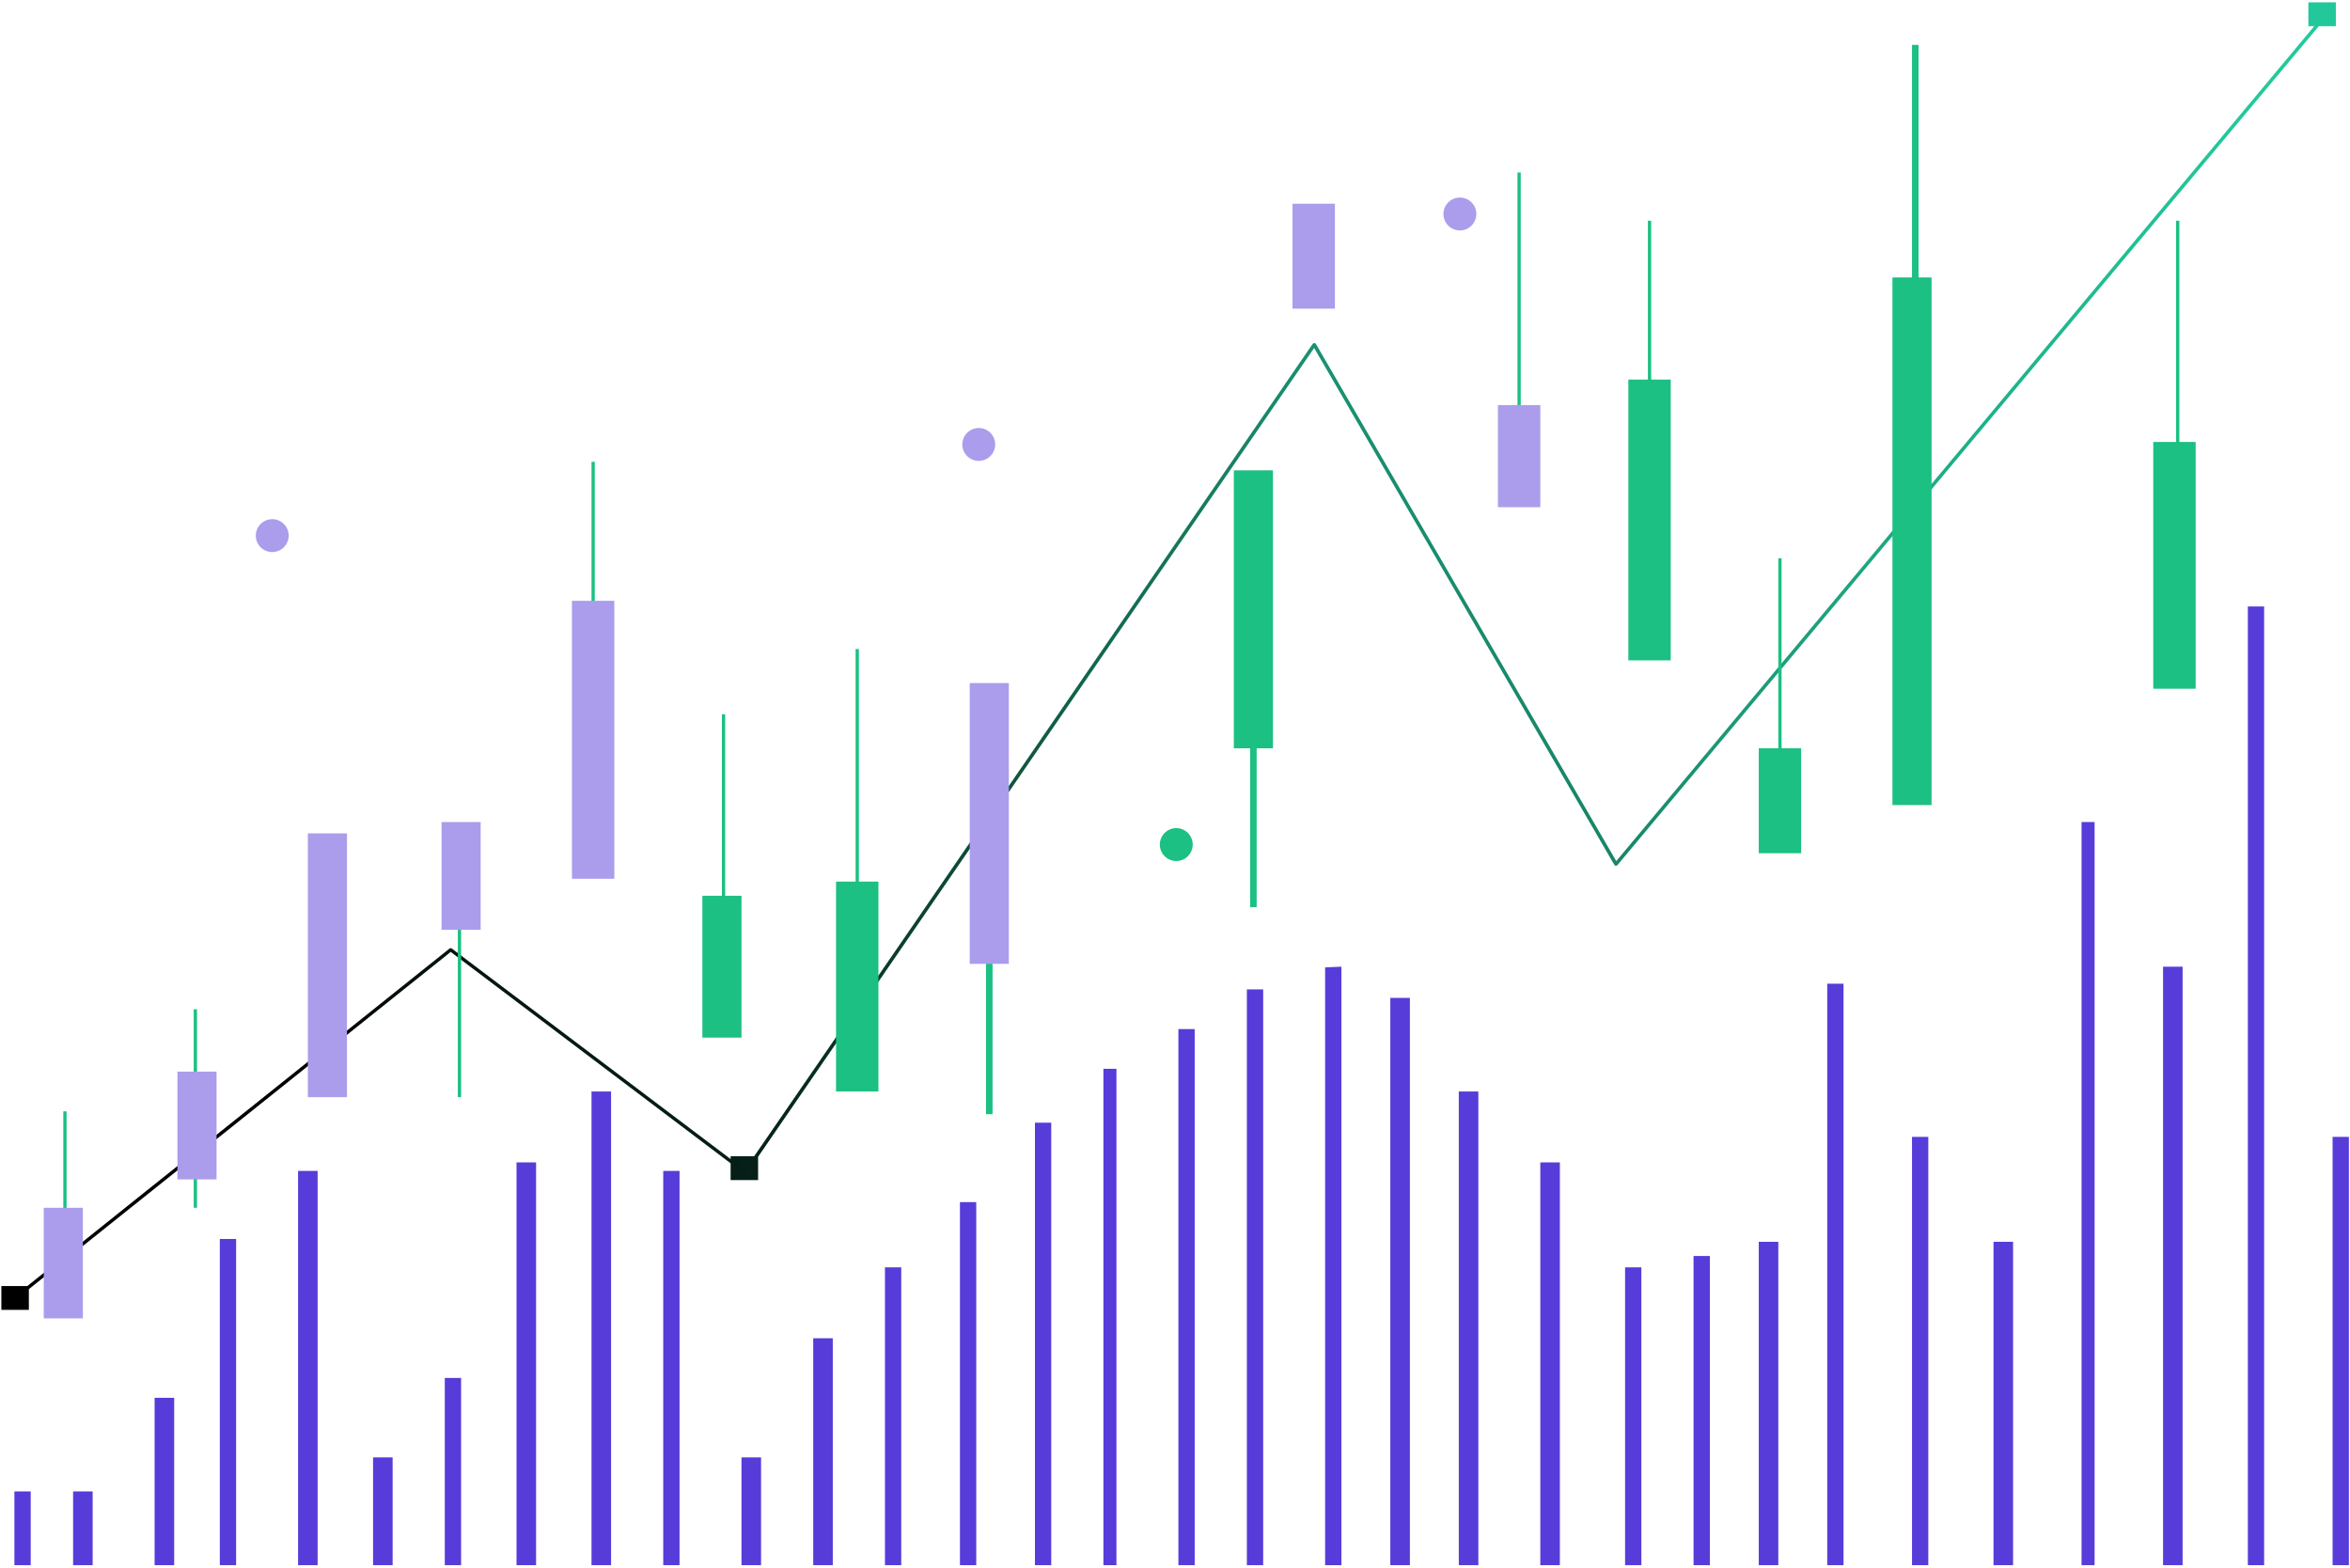 <svg width="928" height="619" viewBox="0 0 928 619" fill="none" xmlns="http://www.w3.org/2000/svg">
<path d="M529.718 618.04V381.72L523.28 381.985V618.04H529.718Z" fill="#573CDA"/>
<path d="M498.817 390.68H492.379V618.04H498.817V390.68Z" fill="#573CDA"/>
<path d="M471.778 406.36H465.34V618.04H471.778V406.36Z" fill="#573CDA"/>
<path d="M415.127 443.32H408.689V618.04H415.127V443.32Z" fill="#573CDA"/>
<path d="M385.514 474.68H379.076V618.04H385.514V474.68Z" fill="#573CDA"/>
<path d="M440.877 422.04H435.727V618.04H440.877V422.04Z" fill="#573CDA"/>
<path d="M328.862 528.44H321.137V618.04H328.862V528.44Z" fill="#573CDA"/>
<path d="M211.695 459H203.97V618.04H211.695V459Z" fill="#573CDA"/>
<path d="M268.347 462.36H261.909V618.04H268.347V462.36Z" fill="#573CDA"/>
<path d="M125.43 462.36H117.705V618.04H125.43V462.36Z" fill="#573CDA"/>
<path d="M182.081 544.12H175.644V618.04H182.081V544.12Z" fill="#573CDA"/>
<path d="M93.241 489.24H86.804V618.04H93.241V489.24Z" fill="#573CDA"/>
<path d="M68.779 551.96H61.054V618.04H68.779V551.96Z" fill="#573CDA"/>
<path d="M36.591 588.92H28.866V618.04H36.591V588.92Z" fill="#573CDA"/>
<path d="M12.127 588.92H5.689V618.04H12.127V588.92Z" fill="#573CDA"/>
<path d="M241.308 431H233.583V618.04H241.308V431Z" fill="#573CDA"/>
<path d="M300.536 575.48H292.811V618.04H300.536V575.48Z" fill="#573CDA"/>
<path d="M155.045 575.48H147.319V618.04H155.045V575.48Z" fill="#573CDA"/>
<path d="M583.795 431H576.069V618.04H583.795V431Z" fill="#573CDA"/>
<path d="M556.756 394.04H549.03V618.04H556.756V394.04Z" fill="#573CDA"/>
<path d="M648.171 500.44H641.733V618.04H648.171V500.44Z" fill="#573CDA"/>
<path d="M355.9 500.44H349.462V618.04H355.9V500.44Z" fill="#573CDA"/>
<path d="M675.21 495.96H668.772V618.04H675.21V495.96Z" fill="#573CDA"/>
<path d="M727.999 388.44H721.562V618.04H727.999V388.44Z" fill="#573CDA"/>
<path d="M761.475 448.92H755.037V618.04H761.475V448.92Z" fill="#573CDA"/>
<path d="M794.951 490.36H787.226V618.04H794.951V490.36Z" fill="#573CDA"/>
<path d="M827.139 324.6H821.989V618.04H827.139V324.6Z" fill="#573CDA"/>
<path d="M861.902 381.72H854.177V618.04H861.902V381.72Z" fill="#573CDA"/>
<path d="M894.091 239.48H887.653V618.04H894.091V239.48Z" fill="#573CDA"/>
<path d="M927.567 448.92H921.129V618.04H927.567V448.92Z" fill="#573CDA"/>
<path d="M615.982 459H608.257V618.04H615.982V459Z" fill="#573CDA"/>
<path d="M702.248 490.36H694.522V618.04H702.248V490.36Z" fill="#573CDA"/>
<path d="M527.142 80.44H510.404V121.88H527.142V80.44Z" fill="#AB9DEC"/>
<path d="M922.417 0.92H911.56V10.332H913.884L638.249 340.017L519.649 135.818C519.59 135.717 519.502 135.632 519.392 135.571C519.282 135.51 519.156 135.476 519.026 135.472C518.896 135.47 518.768 135.498 518.654 135.552C518.54 135.605 518.444 135.684 518.375 135.779L297.819 456.572H288.513V457.681L178.448 374.573C178.314 374.47 178.14 374.414 177.961 374.417C177.781 374.419 177.609 374.479 177.478 374.585L10.783 507.828H0.539V517.24H11.396V509.052L177.985 375.894L288.513 459.354V465.984H299.37V456.78L518.946 137.411L637.488 341.509C637.544 341.606 637.627 341.688 637.731 341.749C637.834 341.809 637.954 341.845 638.078 341.854C638.203 341.863 638.328 341.845 638.442 341.799C638.556 341.754 638.654 341.684 638.726 341.595L915.682 10.332H922.417V0.92Z" fill="url(#paint0_linear_603_40451)"/>
<path d="M583 84.5C583 85.786 582.619 87.042 581.905 88.111C581.19 89.18 580.175 90.013 578.988 90.505C577.8 90.997 576.493 91.126 575.232 90.875C573.971 90.624 572.813 90.005 571.904 89.096C570.995 88.187 570.376 87.029 570.125 85.768C569.874 84.507 570.003 83.2 570.495 82.013C570.987 80.825 571.82 79.81 572.889 79.096C573.958 78.381 575.215 78 576.5 78C578.224 78 579.877 78.685 581.096 79.904C582.315 81.123 583 82.776 583 84.5Z" fill="#AB9DEC"/>
<path d="M471 333.5C471 334.786 470.619 336.042 469.905 337.111C469.19 338.18 468.175 339.013 466.987 339.505C465.8 339.997 464.493 340.126 463.232 339.875C461.971 339.624 460.813 339.005 459.904 338.096C458.995 337.187 458.376 336.029 458.125 334.768C457.874 333.507 458.003 332.2 458.495 331.013C458.987 329.825 459.82 328.81 460.889 328.096C461.958 327.381 463.214 327 464.5 327C465.354 327 466.199 327.168 466.987 327.495C467.776 327.821 468.493 328.3 469.096 328.904C469.7 329.507 470.179 330.224 470.505 331.013C470.832 331.801 471 332.647 471 333.5Z" fill="#1BC082"/>
<path d="M114 211.5C114 212.786 113.619 214.042 112.905 215.111C112.19 216.18 111.175 217.013 109.987 217.505C108.8 217.997 107.493 218.126 106.232 217.875C104.971 217.624 103.813 217.005 102.904 216.096C101.995 215.187 101.376 214.029 101.125 212.768C100.874 211.507 101.003 210.2 101.495 209.013C101.987 207.825 102.82 206.81 103.889 206.096C104.958 205.381 106.214 205 107.5 205C108.354 205 109.199 205.168 109.987 205.495C110.776 205.822 111.493 206.3 112.096 206.904C112.7 207.507 113.179 208.224 113.505 209.013C113.832 209.801 114 210.647 114 211.5Z" fill="#AB9DEC"/>
<path fill-rule="evenodd" clip-rule="evenodd" d="M25.003 518.36V438.84H26.291V518.36H25.003Z" fill="#1BC082"/>
<path fill-rule="evenodd" clip-rule="evenodd" d="M76.504 476.92V398.52H77.791V476.92H76.504Z" fill="#1BC082"/>
<path fill-rule="evenodd" clip-rule="evenodd" d="M180.795 433.24V353.72H182.082V433.24H180.795Z" fill="#1BC082"/>
<path fill-rule="evenodd" clip-rule="evenodd" d="M233.584 263V182.36H234.872V263H233.584Z" fill="#1BC082"/>
<path fill-rule="evenodd" clip-rule="evenodd" d="M285.085 392.92V282.04H286.372V392.92H285.085Z" fill="#1BC082"/>
<path fill-rule="evenodd" clip-rule="evenodd" d="M337.874 367.16V256.28H339.162V367.16H337.874Z" fill="#1BC082"/>
<path fill-rule="evenodd" clip-rule="evenodd" d="M389.376 439.96V329.08H391.951V439.96H389.376Z" fill="#1BC082"/>
<path fill-rule="evenodd" clip-rule="evenodd" d="M493.666 358.2V247.32H496.241V358.2H493.666Z" fill="#1BC082"/>
<path fill-rule="evenodd" clip-rule="evenodd" d="M599.244 194.68V68.12H600.532V194.68H599.244Z" fill="#1BC082"/>
<path fill-rule="evenodd" clip-rule="evenodd" d="M650.746 213.72V87.16H652.034V213.72H650.746Z" fill="#1BC082"/>
<path fill-rule="evenodd" clip-rule="evenodd" d="M755.037 142.04V17.72H757.612V142.04H755.037Z" fill="#1BC082"/>
<path fill-rule="evenodd" clip-rule="evenodd" d="M859.327 213.72V87.16H860.615V213.72H859.327Z" fill="#1BC082"/>
<path fill-rule="evenodd" clip-rule="evenodd" d="M702.248 324.6V220.44H703.536V324.6H702.248Z" fill="#1BC082"/>
<path d="M32.728 476.92H17.277V520.6H32.728V476.92Z" fill="#AB9DEC"/>
<path d="M85.517 423.16H70.066V465.72H85.517V423.16Z" fill="#AB9DEC"/>
<path d="M137.019 329.08H121.568V433.24H137.019V329.08Z" fill="#AB9DEC"/>
<path d="M189.808 324.6H174.357V367.16H189.808V324.6Z" fill="#AB9DEC"/>
<path d="M242.596 237.24H225.858V347H242.596V237.24Z" fill="#AB9DEC"/>
<path d="M292.811 353.72H277.36V409.72H292.811V353.72Z" fill="#1BC082"/>
<path d="M346.887 348.12H330.149V431H346.887V348.12Z" fill="#1BC082"/>
<path d="M398.389 269.72H382.938V380.6H398.389V269.72Z" fill="#AB9DEC"/>
<path d="M502.679 185.72H487.229V295.48H502.679V185.72Z" fill="#1BC082"/>
<path d="M608.258 159.96H591.52V200.28H608.258V159.96Z" fill="#AB9DEC"/>
<path d="M659.759 149.88H643.021V260.76H659.759V149.88Z" fill="#1BC082"/>
<path d="M711.26 295.48H694.522V336.92H711.26V295.48Z" fill="#1BC082"/>
<path d="M762.762 109.56H747.312V317.88H762.762V109.56Z" fill="#1BC082"/>
<path d="M867.052 174.52H850.314V271.96H867.052V174.52Z" fill="#1BC082"/>
<path d="M393 175.5C393 176.786 392.619 178.042 391.905 179.111C391.19 180.18 390.175 181.013 388.988 181.505C387.8 181.997 386.493 182.126 385.232 181.875C383.971 181.624 382.813 181.005 381.904 180.096C380.995 179.187 380.376 178.029 380.125 176.768C379.874 175.507 380.003 174.2 380.495 173.013C380.987 171.825 381.82 170.81 382.889 170.096C383.958 169.381 385.214 169 386.5 169C388.224 169 389.877 169.685 391.096 170.904C392.315 172.123 393 173.776 393 175.5Z" fill="#AB9DEC"/>
<defs>
<linearGradient id="paint0_linear_603_40451" x1="881.204" y1="48.005" x2="253.516" y2="574.152" gradientUnits="userSpaceOnUse">
<stop stop-color="#23C89A"/>
<stop offset="0.38" stop-color="#1B9876"/>
<stop offset="1"/>
</linearGradient>
</defs>
</svg>
